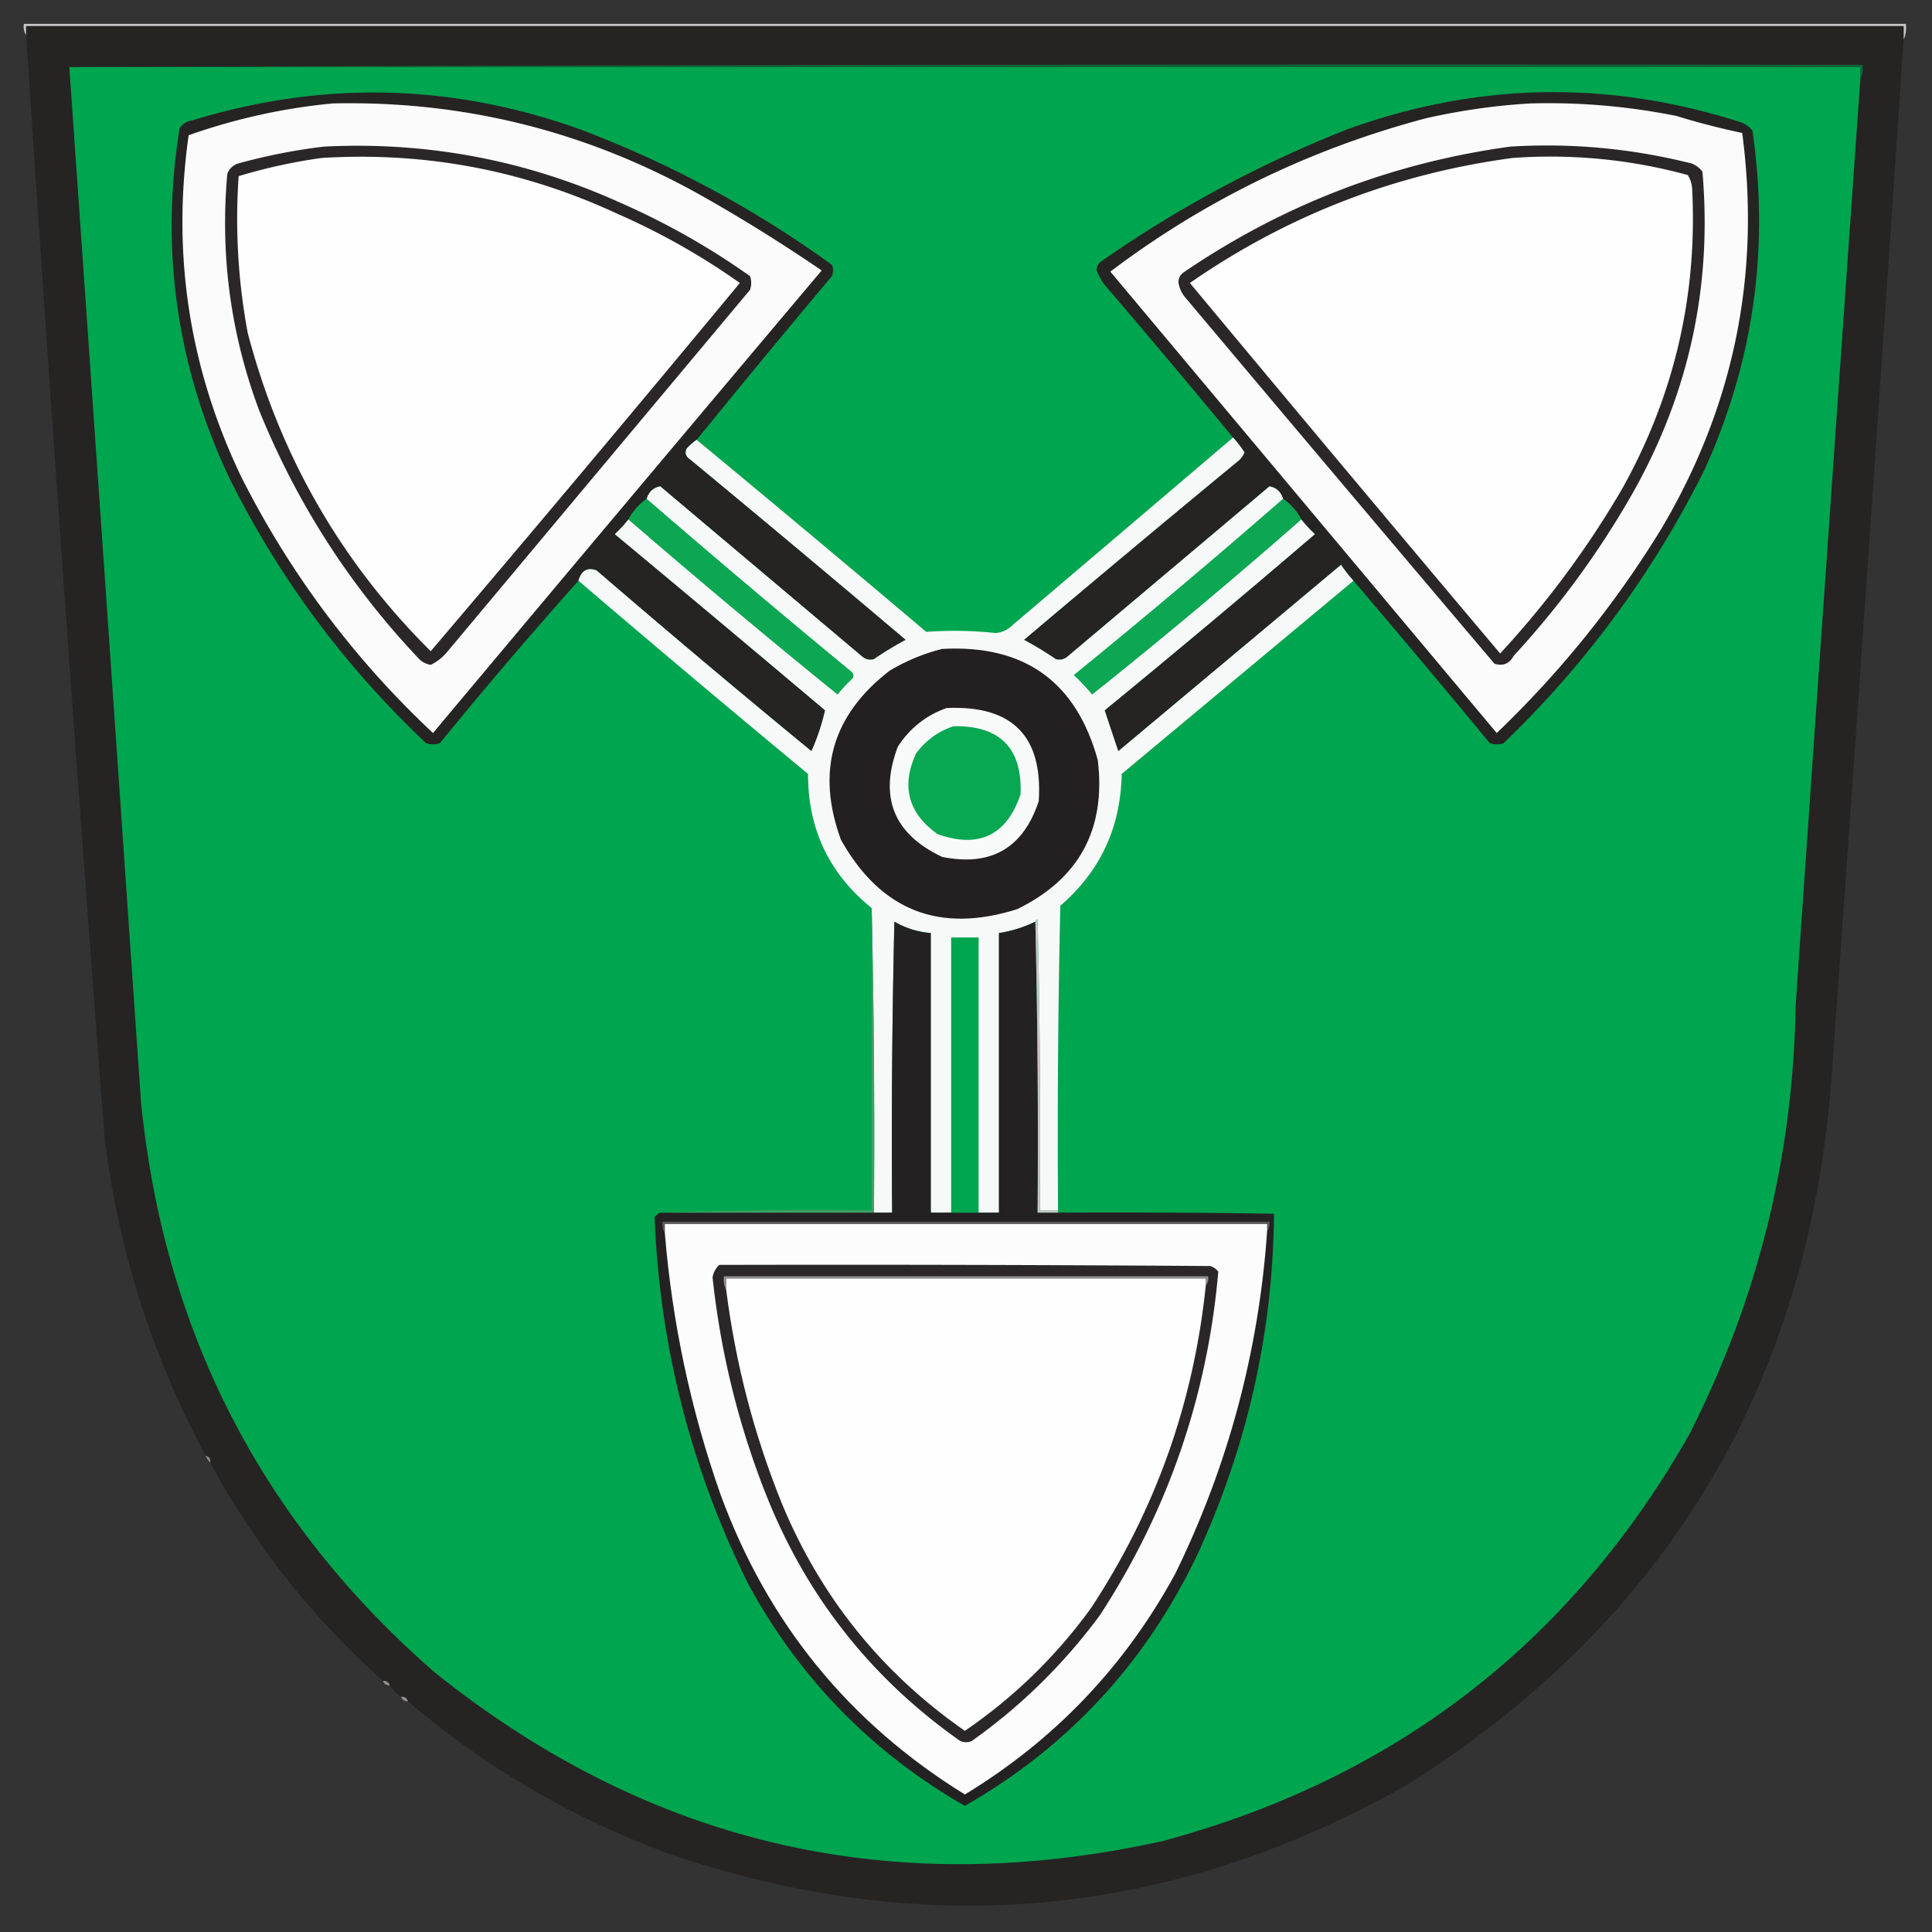 <svg xmlns="http://www.w3.org/2000/svg" width="850" height="850" style="shape-rendering:geometricPrecision;text-rendering:geometricPrecision;image-rendering:optimizeQuality;fill-rule:evenodd;clip-rule:evenodd"><rect width="100%" height="100%" fill="#333333" stroke="none"/><path style="opacity:1" fill="#c8c7c7" d="M837.5 17.5v-6h-826v4c-.951-1.419-1.284-3.085-1-5h828c.302 2.56-.032 4.893-1 7z"/><path style="opacity:1" fill="#262323" d="M837.5 17.5a103840.317 103840.317 0 0 1-31.5 454c-9.65 136.46-71.817 240.96-186.5 313.5-103.31 58.664-211.31 68.997-324 31-42.963-15.63-81.63-38.13-116-67.5-.473-1.406-1.473-2.073-3-2-2-1.333-3.667-3-5-5-.473-1.406-1.473-2.073-3-2-31.015-27.661-56.348-59.661-76-96 .215-1.679-.452-2.679-2-3-23.556-43.836-38.389-90.503-44.5-140a46084.756 46084.756 0 0 1-34.5-485v-4h826v6z"/><path style="opacity:1" fill="#126237" d="M30.5 29.5c262.833-1 525.833-1.333 789-1 .295 2.235-.039 4.235-1 6v-5h-788z"/><path style="opacity:1" fill="#00a54f" d="M30.5 29.5h788v5c-9.59 135.987-19.09 271.987-28.5 408-1.1 66.731-16.766 129.731-47 189-52.173 91.548-129.34 151.048-231.5 178.5-118.753 26.258-225.42 1.591-320-74C115.232 669.64 72.065 585.806 62 484.5a364944.371 364944.371 0 0 0-31.5-455z"/><path style="opacity:1" fill="#262323" d="M306.5 193.5a25.14 25.14 0 0 0-4.5 4c-.711 1.867-.211 3.367 1.5 4.5a10737.222 10737.222 0 0 1 95 79.5 148.454 148.454 0 0 0-14 8.5c-1.789.52-3.456.187-5-1l-89-75c-3.005.495-5.005 2.328-6 5.5a26.584 26.584 0 0 0-8 9 53.864 53.864 0 0 1-6 6.5 16113.871 16113.871 0 0 1 92.5 77.5c-1.367 6.1-3.367 12.1-6 18a5336.098 5336.098 0 0 1-94.5-79.5c-4.046-1.525-6.713-.025-8 4.5a2094.164 2094.164 0 0 0-61 71.5c-2 .667-4 .667-6 0-35.771-33.759-64.604-72.592-86.5-116.5-23.216-49.066-30.55-100.399-22-154 1.319-1.987 3.152-3.154 5.5-3.5 57.427-17.633 114.427-16.3 171 4 39.591 15.04 76.425 34.874 110.5 59.5.667 1.667.667 3.333 0 5a5832.344 5832.344 0 0 0-59.5 72zM595.5 255.5a57.09 57.09 0 0 1-5.5-7l-98 82a1806.878 1806.878 0 0 1-6-18 5371.44 5371.44 0 0 0 92.5-77.5 53.864 53.864 0 0 1-6-6.5 25.913 25.913 0 0 0-8-9c-.974-3.148-2.974-4.981-6-5.5l-89 75c-1.544 1.187-3.211 1.52-5 1a148.454 148.454 0 0 0-14-8.5 10491.27 10491.27 0 0 1 94-78.5c1.399-1.062 2.399-2.395 3-4a49.745 49.745 0 0 0-5-6.5 5095.604 5095.604 0 0 0-55.5-66c-1.959-2.277-3.459-4.777-4.5-7.5-.061-1.711.606-3.044 2-4 33.611-23.477 69.611-42.81 108-58 57.663-20.895 115.663-21.895 174-3a11.529 11.529 0 0 1 4.5 3.5c7.512 51.759.512 101.425-21 149-22.52 45.202-52.02 85.369-88.5 120.5-2 .667-4 .667-6 0a6428.764 6428.764 0 0 0-60-71.5z"/><path style="opacity:1" fill="#fbfbfb" d="M146.5 45.5c57.653-1.253 111.653 12.247 162 40.5a718.963 718.963 0 0 1 53 33 88847.839 88847.839 0 0 0-171 203.5c-34.871-32.698-63.038-70.364-84.5-113-22.754-47.683-30.42-97.683-23-150 20.672-7.302 41.838-11.969 63.5-14zM673.5 45.5a285.894 285.894 0 0 1 64 5.5 329.239 329.239 0 0 0 29 7.5c8.198 62.178-3.635 120.178-35.5 174-20.213 33.061-44.38 63.061-72.5 90l-170-203c41.714-31.521 88.048-54.021 139-67.5 15.302-3.455 30.635-5.622 46-6.5z"/><path style="opacity:1" fill="#2b2728" d="M142.5 64.5c45.326-2.28 88.66 5.887 130 24.5 20.383 8.934 39.55 19.768 57.5 32.5.667 2 .667 4 0 6l-133 159c-2.094 2.603-4.594 4.603-7.5 6-2.197-.348-4.03-1.348-5.5-3-30.104-31.847-53.437-68.181-70-109-12.529-33.565-17.196-68.231-14-104 .833-2.167 2.333-3.667 4.5-4.5 12.618-3.488 25.285-5.988 38-7.5zM664.5 64.5c27.076-1.659 53.743.841 80 7.5a11.529 11.529 0 0 1 4.5 3.5c4.384 50.522-5.949 97.856-31 142a389.752 389.752 0 0 1-52 71c-1.907 3.51-4.74 4.676-8.5 3.5A48846.98 48846.98 0 0 1 522 131.5c-1.866-2.019-3.033-4.352-3.5-7-.11-1.874.556-3.374 2-4.5 43.707-29.843 91.707-48.343 144-55.5z"/><path style="opacity:1" fill="#fefefe" d="M141.5 69.5c45.433-2.813 88.766 5.353 130 24.5 19.17 8.41 37.17 18.576 54 30.5a15870.63 15870.63 0 0 1-136 162c-39.45-39.21-66.283-85.877-80.5-140a272.583 272.583 0 0 1-4-69 238.282 238.282 0 0 1 36.5-8zM665.5 69.5c26.13-1.874 51.797.626 77 7.5 1.243 1.87 1.91 4.036 2 6.5 2.282 46.54-7.885 90.207-30.5 131a412.298 412.298 0 0 1-54 73 31627.963 31627.963 0 0 1-136.5-163c42.924-29.752 90.258-48.085 142-55z"/><path style="opacity:1" fill="#f7f9f8" d="M542.5 192.5a49.745 49.745 0 0 1 5 6.5c-.601 1.605-1.601 2.938-3 4a10491.27 10491.27 0 0 0-94 78.5c4.833 2.582 9.5 5.415 14 8.5 1.789.52 3.456.187 5-1l89-75c3.026.519 5.026 2.352 6 5.5a3430.757 3430.757 0 0 1-92 77.5 95.108 95.108 0 0 1 8 8.5 2550.936 2550.936 0 0 0 92-77 53.864 53.864 0 0 0 6 6.5 5371.44 5371.44 0 0 1-92.5 77.5 1806.878 1806.878 0 0 0 6 18l98-82a57.09 57.09 0 0 0 5.5 7c-33.981 28.31-67.981 56.644-102 85-.418 23.495-9.418 42.828-27 58-1 44.662-1.333 89.328-1 134h-8c.333-42.672 0-85.339-1-128-.607.124-.94.457-1 1a55.894 55.894 0 0 1-16 5v123h-9v-121h-12v121h-9v-123c-5.693-.453-11.026-2.119-16-5-1 42.661-1.333 85.328-1 128h-8c.332-44.836-.001-89.503-1-134-18.698-15.067-28.031-34.734-28-59a8719.17 8719.17 0 0 1-101-85c1.287-4.525 3.954-6.025 8-4.5a5336.098 5336.098 0 0 0 94.5 79.5c2.633-5.9 4.633-11.9 6-18a16113.871 16113.871 0 0 0-92.5-77.5 53.864 53.864 0 0 0 6-6.5 3786.524 3786.524 0 0 0 92 77 63.532 63.532 0 0 1 6.5-7c.749-1.135.583-2.135-.5-3a4971.14 4971.14 0 0 1-90-76c.995-3.172 2.995-5.005 6-5.5l89 75c1.544 1.187 3.211 1.52 5 1 4.5-3.085 9.167-5.918 14-8.5a10737.222 10737.222 0 0 0-95-79.5c-1.711-1.133-2.211-2.633-1.5-4.5a25.14 25.14 0 0 1 4.5-4 11859.389 11859.389 0 0 1 101 84.5 169.142 169.142 0 0 1 30.5.5c2.909-.231 5.409-1.397 7.5-3.5a82870.171 82870.171 0 0 0 97-82.5z"/><path style="opacity:1" fill="#0da753" d="M284.5 219.5a4971.14 4971.14 0 0 0 90 76c1.083.865 1.249 1.865.5 3a63.532 63.532 0 0 0-6.5 7 3786.524 3786.524 0 0 1-92-77 26.584 26.584 0 0 1 8-9zM564.5 219.5a25.913 25.913 0 0 1 8 9 2550.936 2550.936 0 0 1-92 77 95.108 95.108 0 0 0-8-8.5 3430.757 3430.757 0 0 0 92-77.5z"/><path style="opacity:1" fill="#242021" d="M414.5 285.5c36.16-1.975 58.993 14.359 68.5 49 3.614 30.346-8.219 52.179-35.5 65.5-34.196 10.812-60.029.645-77.5-30.5-11.065-30.135-3.898-54.968 21.5-74.5 7.324-4.339 14.99-7.506 23-9.5z"/><path style="opacity:1" fill="#f8faf9" d="M416.5 311.5c28.894-1.274 42.394 12.393 40.5 41-6.862 20.685-21.029 28.851-42.5 24.5-21.368-10.091-27.868-26.257-19.5-48.5 5.339-8.193 12.506-13.86 21.5-17z"/><path style="opacity:1" fill="#08a752" d="M419.5 319.5c20.497-.337 30.33 9.663 29.5 30-6.159 18.064-18.326 23.898-36.5 17.5-12.925-9.2-16.092-21.033-9.5-35.5 4.256-5.763 9.756-9.763 16.5-12z"/><path style="opacity:1" fill="#242122" d="M418.5 533.5h21v-123a55.894 55.894 0 0 0 16-5 4095.618 4095.618 0 0 1 1 128h9c31.668-.167 63.335 0 95 .5-.444 51.971-11.611 101.804-33.5 149.5-22.675 47.833-56.842 84.833-102.5 111-41.059-23.56-72.892-56.227-95.5-98-25.106-50.759-38.773-104.426-41-161 .708-.881 1.542-1.547 2.5-2h102c-.333-42.672 0-85.339 1-128 4.974 2.881 10.307 4.547 16 5v123h9z"/><path style="opacity:1" fill="#c7c6c6" d="M455.5 405.5c.06-.543.393-.876 1-1 1 42.661 1.333 85.328 1 128h8v1h-9c.332-42.837-.001-85.503-1-128z"/><path style="opacity:1" fill="#03a650" d="M430.5 533.5h-12v-121h12v121z"/><path style="opacity:1" fill="#40a067" d="M383.5 399.5a4488.948 4488.948 0 0 1 1 134h-94a2163.924 2163.924 0 0 1 93-1v-133z"/><path style="opacity:1" fill="#5a5758" d="M557.5 541.5v-3h-265v4c-.951-1.419-1.284-3.085-1-5h267c.268 1.599-.066 2.932-1 4z"/><path style="opacity:1" fill="#fcfcfc" d="M557.5 541.5c-3.678 53.051-17.178 103.384-40.5 151-22.14 40.639-52.973 72.973-92.5 97-50.987-31.503-86.82-75.503-107.5-132-13.097-37.236-21.264-75.57-24.5-115v-4h265v3z"/><path style="opacity:1" fill="#2b2728" d="M316.5 556.5c72.001-.167 144.001 0 216 .5a6.978 6.978 0 0 1 3.5 2.5c-4.808 54.76-22.141 105.093-52 151-15.874 21.541-34.707 40.041-56.5 55.5-1.667.667-3.333.667-5 0-39.239-27.587-67.739-63.754-85.5-108.5-12.146-30.751-19.979-62.585-23.5-95.5.363-2.192 1.363-4.026 3-5.5z"/><path style="opacity:1" fill="#908e8f" d="M530.5 565.5v-3h-211v5c-.961-1.765-1.295-3.765-1-6h213c.268 1.599-.066 2.932-1 4z"/><path style="opacity:1" fill="#fefefe" d="M530.5 565.5c-5.306 51.577-22.14 98.91-50.5 142-15.395 21.229-33.895 39.229-55.5 54-36.564-25.438-63.397-58.772-80.5-100-12.227-30.24-20.394-61.573-24.5-94v-5h211v3z"/><path style="opacity:1" fill="#898787" d="M90.5 640.5c1.548.321 2.215 1.321 2 3-.901-.79-1.568-1.79-2-3z"/><path style="opacity:1" fill="#908e8e" d="M168.5 739.5c1.527-.073 2.527.594 3 2-1.527.073-2.527-.594-3-2z"/><path style="opacity:1" fill="#929091" d="M176.5 746.5c1.527-.073 2.527.594 3 2-1.527.073-2.527-.594-3-2z"/></svg>